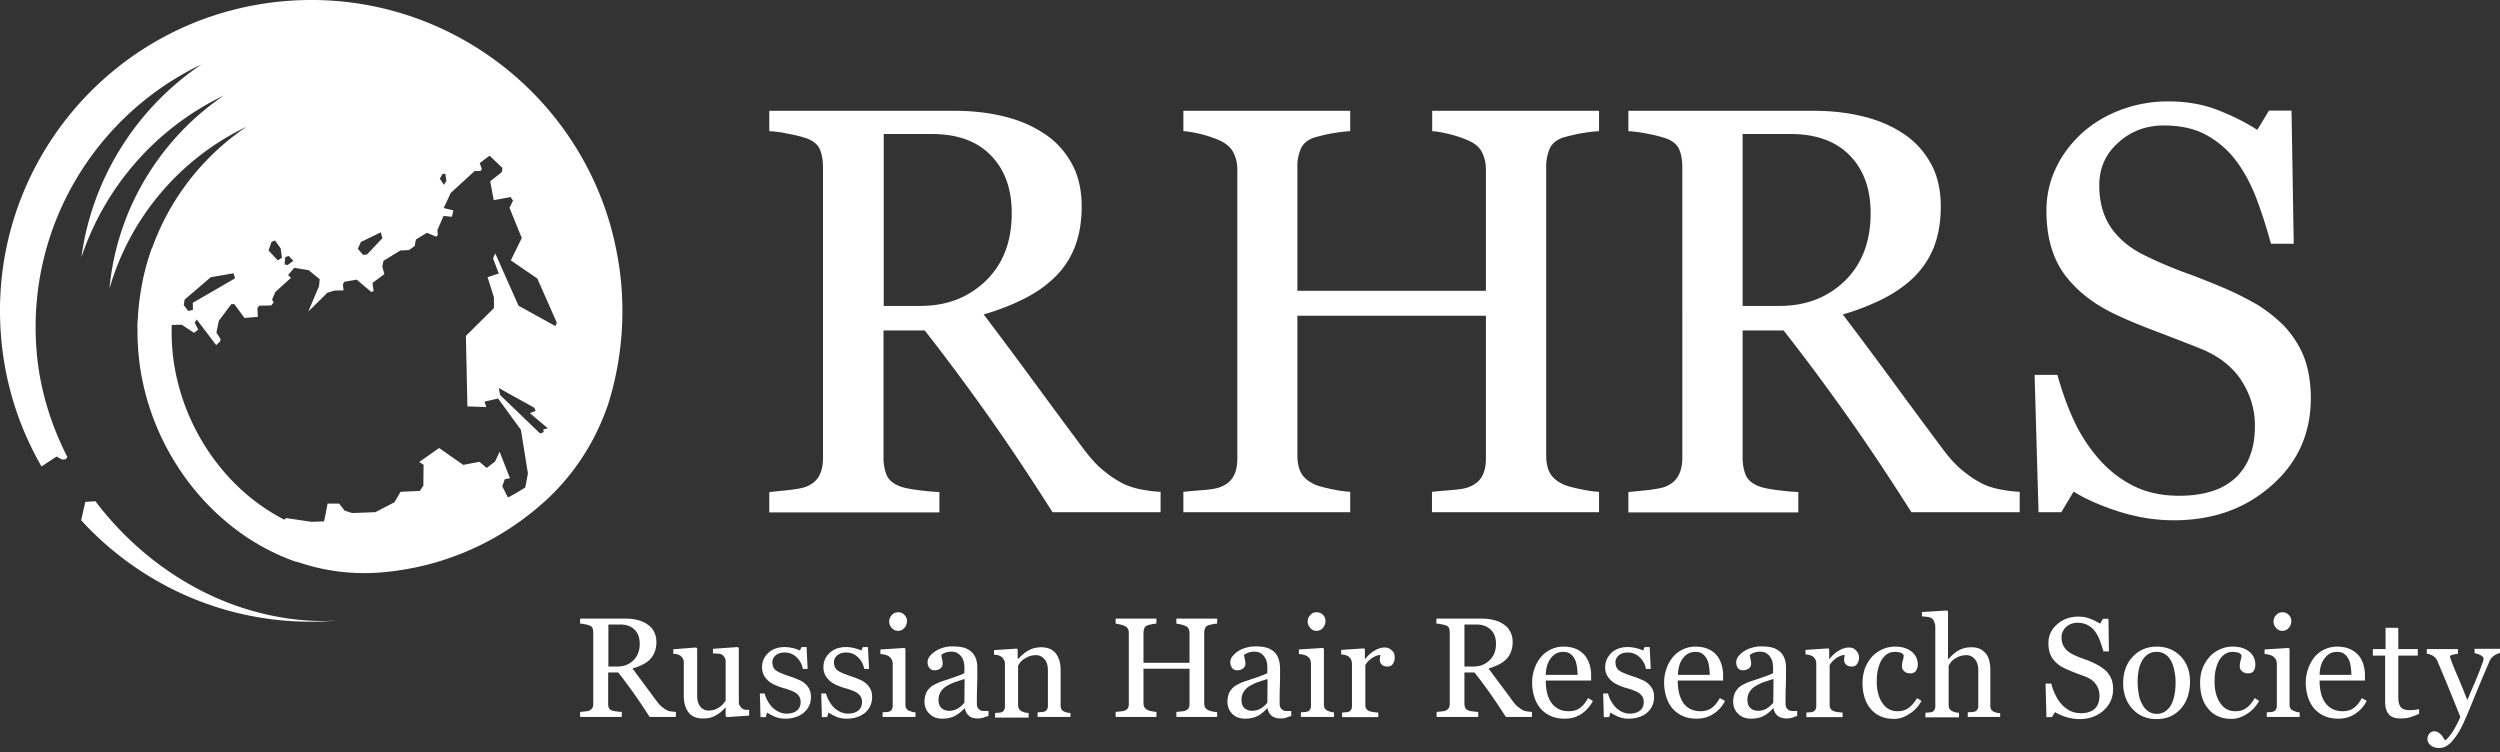 <svg width="246" height="74" fill="none" xmlns="http://www.w3.org/2000/svg"><rect width="100%" height="100%" fill="#333333" stroke="none"/><path d="M30.68 17.626c.301 0 .301-.453 0-.453-.303 0-.303.453 0 .453zm68.875 3.34c0-2.392-.69-4.288-2.07-5.689-1.36-1.4-3.301-2.09-5.803-2.09h-4.724v16.915h3.624c2.567 0 4.702-.82 6.406-2.457 1.704-1.637 2.567-3.857 2.567-6.68zm57.767 29.432h-16.415v-2.003c.453-.044 1.1-.108 1.941-.173.841-.064 1.424-.172 1.747-.323.561-.215.971-.56 1.23-1.013.259-.452.388-1.034.388-1.766V31.07h-18.551v13.747c0 .646.108 1.207.324 1.637.215.453.625.84 1.272 1.164.324.172.885.323 1.683.495.82.173 1.445.26 1.92.28V50.4h-16.416v-2.004c.453-.044 1.1-.108 1.942-.173.841-.064 1.423-.172 1.747-.323.561-.215.97-.56 1.229-1.013.259-.452.389-1.034.389-1.766V16.657a3.64 3.64 0 00-.367-1.617c-.237-.473-.647-.861-1.251-1.163-.496-.237-1.1-.453-1.812-.646-.734-.173-1.359-.302-1.877-.324v-2.003h16.416v2.003c-.518.022-1.165.108-1.92.237a19.43 19.43 0 00-1.683.41c-.625.237-1.057.603-1.272 1.12a4.316 4.316 0 00-.324 1.68v12.26h18.551V16.658c0-.604-.129-1.143-.367-1.638-.237-.496-.647-.862-1.251-1.142-.496-.237-1.121-.453-1.833-.646-.712-.173-1.316-.302-1.834-.324v-2.003h16.416v2.003c-.518.022-1.165.108-1.92.237a19.43 19.43 0 00-1.683.41c-.625.237-1.057.603-1.272 1.12a4.425 4.425 0 00-.324 1.702v28.442c0 .646.108 1.207.324 1.637.215.453.625.84 1.272 1.164.324.172.885.323 1.683.495.819.173 1.445.26 1.92.28V50.4h-.022zm26.748-29.432c0-2.392-.69-4.288-2.071-5.689-1.38-1.4-3.322-2.09-5.802-2.09h-4.724v16.915h3.645c2.567 0 4.702-.82 6.407-2.457 1.682-1.637 2.545-3.857 2.545-6.68zm14.668 29.432h-10.656c-2.351-3.706-4.487-6.894-6.385-9.566a210.889 210.889 0 00-6.191-8.317h-4.033v12.518c0 .647.107 1.207.302 1.703.215.495.647.861 1.315 1.12.324.13.928.258 1.748.366.819.108 1.553.173 2.114.194v2.004h-16.718v-2.004c.453-.043 1.1-.107 1.941-.194.842-.108 1.446-.215 1.769-.366.561-.237.949-.582 1.208-1.056.259-.474.389-1.056.389-1.767V16.484c0-.646-.087-1.228-.281-1.724-.194-.495-.625-.883-1.316-1.142a12.939 12.939 0 00-1.812-.452 12.26 12.26 0 00-1.898-.259v-2.003h18.249c1.683 0 3.236.172 4.703.517 1.466.344 2.804.883 3.99 1.659 1.165.732 2.071 1.702 2.761 2.909.69 1.185 1.036 2.65 1.036 4.33 0 1.53-.238 2.866-.691 4.03a8.65 8.65 0 01-2.07 3.038c-.842.797-1.856 1.486-3.02 2.068a23.203 23.203 0 01-3.862 1.487 508 508 0 014.854 6.507c1.294 1.767 2.869 3.9 4.745 6.42.82 1.121 1.554 1.94 2.222 2.457.647.539 1.316.97 1.963 1.293.475.237 1.1.43 1.812.56.712.13 1.316.194 1.812.216v2.003zm26.187-18.142c.82.927 1.445 1.94 1.855 3.06.389 1.099.604 2.392.604 3.857 0 3.49-1.294 6.356-3.882 8.618-2.589 2.284-5.781 3.405-9.6 3.405-1.768 0-3.537-.28-5.284-.82-1.769-.56-3.301-1.206-4.573-2.003l-1.208 2.026h-2.244l-.388-13.51h2.243c.475 1.68 1.014 3.189 1.64 4.524a15.723 15.723 0 002.459 3.771 11.13 11.13 0 003.386 2.629c1.295.646 2.783.97 4.509.97 1.294 0 2.394-.173 3.365-.496a5.989 5.989 0 002.329-1.422 5.698 5.698 0 001.316-2.155c.302-.819.432-1.788.432-2.866 0-1.572-.453-3.038-1.338-4.417-.884-1.357-2.221-2.391-3.969-3.102-1.208-.496-2.588-1.013-4.141-1.616-1.553-.582-2.891-1.12-4.034-1.66-2.222-1.012-3.948-2.326-5.177-3.942-1.23-1.616-1.855-3.75-1.855-6.357 0-1.508.302-2.887.927-4.201.604-1.293 1.489-2.457 2.61-3.49a12.047 12.047 0 013.818-2.263 13.237 13.237 0 014.595-.819c1.812 0 3.451.28 4.875.84 1.445.56 2.74 1.207 3.926 1.961l1.143-1.896h2.222l.216 13.1h-2.244a48.148 48.148 0 00-1.38-4.33c-.518-1.38-1.165-2.63-1.985-3.75a9.11 9.11 0 00-2.933-2.585c-1.144-.647-2.567-.97-4.228-.97-1.769 0-3.257.56-4.509 1.702-1.251 1.12-1.855 2.521-1.855 4.18 0 1.703.41 3.103 1.208 4.245.798 1.12 1.942 2.047 3.473 2.758a40.712 40.712 0 003.991 1.68c1.316.475 2.567.992 3.796 1.509a32.043 32.043 0 013.214 1.637c1.014.668 1.92 1.38 2.675 2.198zM114.202 50.398h-10.635c-2.351-3.706-4.486-6.894-6.385-9.566a211.382 211.382 0 00-6.19-8.317h-4.056v12.518c0 .647.108 1.207.302 1.703.216.495.647.861 1.316 1.12.324.13.928.258 1.769.366.82.108 1.531.173 2.114.194v2.004h-16.74v-2.004c.454-.043 1.1-.107 1.942-.194.841-.108 1.445-.215 1.769-.366.56-.237.95-.582 1.208-1.056.259-.474.367-1.056.367-1.767V16.484c0-.646-.087-1.228-.28-1.724-.195-.495-.626-.883-1.317-1.142a12.96 12.96 0 00-1.812-.452 11.398 11.398 0 00-1.876-.259v-2.003h18.249c1.682 0 3.235.172 4.702.517 1.467.344 2.804.883 3.991 1.659 1.165.732 2.071 1.702 2.761 2.909.69 1.185 1.035 2.65 1.035 4.33 0 1.53-.237 2.866-.69 4.03-.475 1.163-1.143 2.176-2.071 3.038-.841.797-1.833 1.486-3.02 2.068a23.204 23.204 0 01-3.86 1.487 524.212 524.212 0 014.853 6.507 990.36 990.36 0 004.745 6.42c.82 1.121 1.553 1.94 2.222 2.457.647.539 1.316.97 1.963 1.293.496.237 1.1.43 1.812.56.712.13 1.316.194 1.812.216v2.003zM62.95 63.347c0-.581-.173-1.055-.497-1.379-.345-.344-.82-.517-1.424-.517h-1.164v4.137h.884c.626 0 1.143-.194 1.575-.603.41-.41.625-.948.625-1.638zm10.742 7.068l-2.179.15-.108-.086v-.862h-.022l-.366.367a2.67 2.67 0 01-.475.344c-.194.13-.41.216-.604.28-.194.065-.453.087-.82.087-.582 0-1.035-.194-1.358-.582-.302-.388-.475-.948-.475-1.68v-3.211c0-.172-.022-.302-.086-.41a1.134 1.134 0 00-.26-.301 2.097 2.097 0 00-.301-.13 2.373 2.373 0 00-.388-.043v-.452l2.243-.172.108.086v4.654c0 .474.108.84.323 1.099.216.237.475.366.777.366.259 0 .475-.043.669-.108a2.14 2.14 0 00.496-.28 1.45 1.45 0 00.323-.301c.087-.108.173-.216.216-.302v-3.814c0-.15-.022-.28-.086-.388a.878.878 0 00-.259-.301c-.086-.065-.216-.087-.367-.108-.15 0-.345-.022-.539-.022v-.452l2.438-.173.107.087v5.322c0 .15.044.28.108.388.065.107.151.194.26.28a.606.606 0 00.28.086c.107.021.237.021.366.021v.56h-.021zm5.522-3.146c.194.172.323.345.431.56.108.216.151.474.151.776 0 .625-.237 1.12-.712 1.53-.474.387-1.078.581-1.812.581-.388 0-.755-.064-1.078-.215a4.753 4.753 0 01-.712-.388l-.13.453h-.517l-.065-2.328h.475c.043.173.108.388.237.625.108.237.259.453.431.647.173.194.389.366.648.495.237.13.517.216.84.216.432 0 .777-.108 1.015-.302.237-.194.366-.474.366-.84 0-.194-.043-.366-.108-.496a1.02 1.02 0 00-.323-.366 2.259 2.259 0 00-.56-.28 4.89 4.89 0 00-.734-.237 7.433 7.433 0 01-.712-.259 2.868 2.868 0 01-.669-.388 2.155 2.155 0 01-.496-.581 1.701 1.701 0 01-.194-.82c0-.538.194-1.012.604-1.4.41-.387.949-.581 1.64-.581.258 0 .538.043.819.107.28.065.496.151.669.237l.15-.345h.497l.108 2.155h-.475a2.055 2.055 0 00-.626-1.163 1.612 1.612 0 00-1.164-.453c-.367 0-.669.086-.885.28-.215.194-.323.41-.323.668 0 .194.043.367.108.517.064.13.172.259.323.345.13.086.302.172.518.259.216.086.453.172.776.28.302.086.583.215.842.323.237.086.474.237.647.388zm6.018 0c.194.172.324.345.431.56.108.216.151.474.151.776 0 .625-.237 1.12-.69 1.53-.474.387-1.078.581-1.812.581-.388 0-.755-.064-1.078-.215a4.753 4.753 0 01-.712-.388l-.13.453h-.517l-.065-2.328h.475c.043.173.107.388.237.625s.259.453.431.647c.173.194.388.366.647.495.238.13.518.216.842.216.431 0 .776-.108 1.014-.302.237-.194.366-.474.366-.84 0-.194-.043-.366-.108-.496-.064-.13-.194-.258-.323-.366a2.26 2.26 0 00-.561-.28 4.885 4.885 0 00-.733-.237 7.422 7.422 0 01-.712-.259 2.864 2.864 0 01-.669-.388 2.155 2.155 0 01-.496-.581 1.7 1.7 0 01-.194-.82c0-.538.194-1.012.604-1.4.41-.387.949-.581 1.64-.581.258 0 .538.043.819.107.28.065.496.151.668.237l.151-.345h.497l.108 2.155h-.475a2.055 2.055 0 00-.626-1.163 1.597 1.597 0 00-1.143-.453c-.367 0-.669.086-.884.28-.216.194-.324.41-.324.668 0 .194.043.367.108.517a.82.82 0 00.324.345c.129.086.302.172.517.259.216.086.453.172.755.28.302.086.583.215.841.323.238.086.454.237.626.388zm4.012-6.163c0 .26-.086.496-.259.69a.808.808 0 01-.625.28.765.765 0 01-.604-.28c-.173-.194-.259-.388-.259-.625 0-.258.086-.474.259-.646a.765.765 0 01.604-.28c.259 0 .474.086.625.258.173.151.26.367.26.603zm.863 9.438H86.85v-.453c.108 0 .216-.021.323-.021a1.3 1.3 0 00.302-.043.476.476 0 00.28-.216.736.736 0 00.087-.388v-4.136a.89.89 0 00-.108-.41.92.92 0 00-.28-.301c-.086-.065-.216-.108-.367-.151a1.902 1.902 0 00-.453-.065v-.452l2.373-.151.086.086v5.473c0 .15.022.28.087.388a.615.615 0 00.28.237c.108.043.194.064.302.107.086.022.194.043.323.043v.453h.022zm4.81-3.728c-.388.108-.733.237-1.013.324a5.75 5.75 0 00-.82.409c-.237.15-.41.345-.54.56a1.46 1.46 0 00-.194.754c0 .367.108.647.302.82.195.171.453.258.755.258.324 0 .604-.087.863-.237a2.62 2.62 0 00.626-.56l.021-2.328zm2.373 3.62c-.216.065-.388.13-.56.194a2.174 2.174 0 01-.54.065c-.367 0-.647-.086-.841-.259-.216-.172-.345-.41-.41-.732h-.043a3.739 3.739 0 01-.95.754c-.344.172-.754.258-1.229.258-.517 0-.927-.15-1.251-.474-.323-.301-.496-.71-.496-1.206 0-.259.043-.496.108-.69.064-.215.172-.388.323-.56a1.6 1.6 0 01.453-.366c.195-.108.367-.194.518-.259.194-.086.626-.215 1.251-.43.626-.216 1.057-.367 1.273-.496v-.668c0-.065-.022-.173-.043-.345a1.257 1.257 0 00-.173-.474 1.223 1.223 0 00-.388-.431c-.173-.13-.41-.194-.712-.194-.216 0-.41.043-.582.108a1.07 1.07 0 00-.367.215c0 .086.021.216.065.388.043.172.064.345.064.496a.56.56 0 01-.215.43c-.151.13-.346.194-.604.194a.585.585 0 01-.496-.236.942.942 0 01.043-1.142c.15-.194.345-.367.582-.518a2.89 2.89 0 01.733-.323c.28-.086.583-.13.863-.13.389 0 .712.023 1.014.087.28.043.54.172.777.345.237.172.41.388.539.69.13.28.172.667.172 1.12 0 .646 0 1.228-.021 1.724-.022.495-.022 1.055-.022 1.637 0 .172.022.323.087.431a.655.655 0 00.28.258c.065.044.173.065.324.065h.453v.474h.021zm8.089.108H102.1v-.453c.108 0 .216-.021.346-.021.129 0 .237-.022.302-.043a.477.477 0 00.28-.216.734.734 0 00.086-.388v-3.469c0-.473-.108-.84-.345-1.098-.237-.259-.496-.388-.82-.388a2.16 2.16 0 00-.668.108 3.165 3.165 0 00-.539.28 1.878 1.878 0 00-.367.344c-.086.13-.151.216-.194.302v3.878c0 .151.043.28.108.388a.612.612 0 00.28.237c.086.043.194.086.302.108.108.022.237.043.345.043v.453h-3.3v-.453c.108 0 .215-.022.323-.022a.956.956 0 00.28-.043.476.476 0 00.281-.215.737.737 0 00.086-.388v-4.137a.756.756 0 00-.107-.43.804.804 0 00-.28-.324c-.087-.043-.195-.086-.303-.13-.13-.02-.237-.042-.388-.042v-.453l2.243-.15.087.086v.926h.043c.108-.108.237-.237.41-.388.172-.15.323-.28.474-.366a3.15 3.15 0 01.604-.28c.237-.065.496-.108.777-.108.647 0 1.121.194 1.445.603.302.41.474.948.474 1.595v3.512c0 .172.022.28.087.388a.612.612 0 00.28.237c.108.043.194.086.281.086.086.022.194.043.323.043v.388h.043zm14.388 0h-4.012v-.496c.108 0 .259-.021.474-.043.216-.021.346-.043.432-.086.129-.065.237-.13.302-.237.065-.108.086-.258.086-.43v-3.448h-4.53v3.36c0 .152.022.303.087.41.043.108.151.194.302.28.064.043.215.087.409.13.194.043.345.064.475.064v.496h-4.012v-.496c.108 0 .259-.021.474-.043.216-.021.345-.043.432-.086.129-.065.237-.13.302-.237.064-.108.086-.258.086-.43V62.27c0-.15-.022-.28-.086-.388a.639.639 0 00-.302-.28 2.245 2.245 0 00-.453-.15c-.173-.044-.324-.065-.453-.087v-.495h4.012v.495c-.13 0-.281.022-.475.065-.194.043-.323.064-.409.107-.151.065-.259.151-.302.28a1.25 1.25 0 00-.087.41v2.995h4.53v-2.93a.87.87 0 00-.086-.41.553.553 0 00-.302-.28 2.245 2.245 0 00-.453-.15c-.173-.044-.324-.065-.453-.087v-.495h4.012v.495c-.129 0-.28.022-.475.065-.194.043-.323.064-.409.107-.151.065-.259.151-.302.28-.043.13-.087.26-.087.41v6.96c0 .15.022.301.087.409.043.108.151.194.302.28.086.043.215.086.409.13.195.042.346.064.475.064v.474zm4.961-3.728c-.388.108-.733.237-1.013.324-.302.107-.561.258-.82.409a1.66 1.66 0 00-.539.56 1.45 1.45 0 00-.195.754c0 .367.108.647.302.82.195.171.453.258.755.258.324 0 .604-.087.863-.237a2.6 2.6 0 00.626-.56l.021-2.328zm2.373 3.62c-.216.065-.41.13-.561.194a2.17 2.17 0 01-.539.065c-.367 0-.647-.086-.863-.259-.215-.172-.345-.41-.41-.732h-.043c-.302.323-.604.581-.949.754-.345.172-.755.258-1.229.258-.497 0-.928-.15-1.252-.474-.302-.301-.474-.71-.474-1.206 0-.259.043-.496.108-.69.064-.215.172-.388.323-.56.108-.13.259-.259.453-.366.194-.108.367-.194.518-.259.194-.086.626-.215 1.251-.43.626-.216 1.057-.367 1.273-.496v-.668c0-.065-.022-.173-.043-.345a1.27 1.27 0 00-.173-.474 1.226 1.226 0 00-.388-.431c-.173-.13-.41-.194-.712-.194a1.641 1.641 0 00-.971.323c0 .086.022.216.065.388.043.172.065.345.065.496a.56.56 0 01-.216.43c-.151.13-.345.194-.604.194a.585.585 0 01-.496-.236.942.942 0 01.043-1.142 2.28 2.28 0 01.582-.518c.195-.129.453-.237.755-.323.281-.086.583-.13.863-.13.389 0 .712.023.993.087.28.043.539.172.776.345.237.172.41.388.518.69.129.28.194.667.194 1.12 0 .646 0 1.228-.022 1.724-.021.495-.021 1.055-.021 1.637 0 .172.021.323.086.431a.658.658 0 00.28.258c.065.044.173.065.324.065h.453v.474h.043zm3.322-9.33c0 .26-.086.496-.259.69a.806.806 0 01-.625.28.763.763 0 01-.604-.28c-.173-.194-.259-.388-.259-.625 0-.258.086-.474.259-.646a.763.763 0 01.604-.28.88.88 0 01.647.258.847.847 0 01.237.603zm.841 9.438h-3.257v-.453c.108 0 .216-.021.324-.021.108 0 .215-.022.302-.043a.477.477 0 00.28-.216.734.734 0 00.086-.388v-4.136c0-.151-.043-.28-.086-.41a.926.926 0 00-.28-.301c-.087-.065-.216-.108-.367-.151a1.91 1.91 0 00-.453-.065v-.452l2.373-.151.086.086v5.473c0 .15.022.28.086.388a.615.615 0 00.281.237c.108.043.194.064.302.107a1.3 1.3 0 00.323.043v.453zm5.975-5.84a1.1 1.1 0 01-.172.604.582.582 0 01-.518.28c-.259 0-.453-.064-.582-.194a.607.607 0 01-.194-.43c0-.108 0-.195.021-.28.022-.087.022-.173.043-.238-.215 0-.453.086-.755.259-.28.172-.539.41-.733.732v3.9c0 .173.022.28.086.388a.615.615 0 00.281.237c.108.043.259.086.431.108.173.021.345.043.475.043v.453h-3.56v-.453c.108 0 .216-.022.324-.022a.949.949 0 00.28-.043.477.477 0 00.281-.215.735.735 0 00.086-.388v-4.137c0-.15-.043-.28-.086-.41a1.018 1.018 0 00-.281-.322c-.086-.044-.194-.087-.302-.13-.129-.021-.237-.043-.388-.043v-.452l2.244-.151.086.086v.948h.043c.28-.366.604-.646.949-.84.345-.194.669-.28.949-.28.281 0 .518.086.69.28.216.15.302.388.302.71zm9.966-1.357c0-.581-.172-1.055-.517-1.379-.346-.344-.82-.517-1.424-.517h-1.165v4.137h.884c.626 0 1.144-.194 1.575-.603.432-.41.647-.948.647-1.638zm3.581 7.197h-2.61a63.61 63.61 0 00-1.575-2.349 53.094 53.094 0 00-1.51-2.025h-.992v3.06c0 .15.022.301.086.409.043.13.151.215.324.28.086.022.237.065.431.086.194.022.367.043.518.043v.496h-4.098v-.496c.107 0 .258-.021.474-.043.216-.021.345-.043.431-.086a.71.71 0 00.302-.258c.065-.108.087-.26.087-.431v-6.982c0-.15-.022-.301-.065-.43-.043-.13-.151-.216-.324-.28a1.73 1.73 0 00-.453-.108 2.062 2.062 0 00-.474-.065v-.495h4.465c.41 0 .798.043 1.143.129.367.086.691.215.971.41.28.172.518.409.669.71.172.302.259.647.259 1.056a2.8 2.8 0 01-.173.991c-.108.28-.28.539-.518.754a2.583 2.583 0 01-.733.496c-.28.15-.604.258-.949.366.474.625.863 1.164 1.186 1.595.324.43.712.948 1.165 1.573.194.28.388.474.539.603.173.129.324.237.475.323.129.065.28.108.453.13.172.02.323.042.453.042v.496h.043zm4.444-4.137c0-.259-.022-.517-.065-.819-.043-.301-.108-.538-.216-.732a1.268 1.268 0 00-.431-.517c-.173-.13-.41-.194-.712-.194-.475 0-.884.194-1.186.603-.324.388-.497.948-.518 1.659h3.128zm1.51 2.564c-.281.539-.669.97-1.122 1.271-.475.323-1.014.474-1.64.474-.539 0-1.013-.086-1.423-.28a2.829 2.829 0 01-1.014-.776 3.353 3.353 0 01-.582-1.141 4.716 4.716 0 01-.195-1.38c0-.43.065-.861.216-1.292.13-.431.345-.797.604-1.142a2.87 2.87 0 01.971-.776 2.86 2.86 0 011.294-.302c.496 0 .906.087 1.251.237.345.151.626.367.841.625.216.259.367.56.475.905a3.7 3.7 0 01.151 1.12v.453h-4.465c0 .431.043.84.129 1.207.087.366.216.668.41.948.173.258.41.474.69.625.281.15.626.237 1.036.237.41 0 .755-.087 1.035-.28.302-.194.583-.517.863-1.013l.475.28zm5.435-1.702c.195.172.324.345.432.56.108.216.151.474.151.776 0 .625-.237 1.12-.69 1.53-.475.387-1.079.581-1.812.581a2.54 2.54 0 01-1.079-.215 4.817 4.817 0 01-.712-.388l-.129.453h-.518l-.065-2.328h.475c.043.173.108.388.237.625.13.237.259.453.432.647.172.194.388.366.625.495.259.13.539.216.841.216.432 0 .777-.108 1.014-.302.238-.194.367-.474.367-.84 0-.194-.043-.366-.108-.496a1.716 1.716 0 00-.323-.366 2.266 2.266 0 00-.561-.28 4.887 4.887 0 00-.734-.237 7.403 7.403 0 01-.711-.259 2.862 2.862 0 01-.669-.388 2.15 2.15 0 01-.496-.581 1.694 1.694 0 01-.194-.82c0-.538.215-1.012.604-1.4.409-.387.949-.581 1.639-.581.259 0 .539.043.82.107.28.065.496.151.668.237l.151-.345h.496l.108 2.155h-.474a2.057 2.057 0 00-.626-1.163 1.647 1.647 0 00-1.165-.453c-.366 0-.668.086-.884.28-.216.194-.324.41-.324.668 0 .194.044.367.108.517a.82.82 0 00.324.345c.129.086.302.172.517.259.216.086.453.172.777.28.302.086.582.215.841.323.259.086.475.237.647.388zm6.062-.862c0-.259-.022-.517-.065-.819-.043-.301-.108-.538-.216-.732a1.445 1.445 0 00-.431-.517c-.173-.13-.41-.194-.712-.194-.474 0-.884.194-1.186.603-.324.388-.496.948-.518 1.659h3.128zm1.51 2.564c-.281.539-.669.97-1.143 1.271-.475.323-1.014.474-1.64.474-.539 0-1.014-.086-1.424-.28a3.03 3.03 0 01-1.013-.776 3.373 3.373 0 01-.583-1.141 4.75 4.75 0 01-.194-1.38c0-.43.065-.861.216-1.292.129-.431.345-.797.604-1.142a2.87 2.87 0 01.97-.776c.389-.194.82-.302 1.295-.302.496 0 .906.087 1.251.237.345.151.625.367.841.625.216.259.367.56.475.905a3.7 3.7 0 01.151 1.12v.453h-4.465c0 .431.043.84.129 1.207.086.366.216.668.388.948.173.258.41.474.69.625.281.15.626.237 1.014.237.41 0 .755-.087 1.057-.28.302-.194.583-.517.863-1.013l.518.28zm4.767-2.155c-.388.108-.733.237-1.014.324-.302.107-.561.258-.82.409a1.67 1.67 0 00-.539.56 1.458 1.458 0 00-.194.754c0 .367.108.647.302.82.194.171.453.258.755.258.324 0 .604-.087.863-.237.237-.151.453-.345.625-.56l.022-2.328zm2.373 3.62c-.216.065-.388.13-.561.194a2.054 2.054 0 01-.539.065c-.367 0-.647-.086-.863-.259-.216-.172-.345-.41-.41-.732h-.043c-.302.323-.604.581-.949.754-.345.172-.755.258-1.23.258-.496 0-.927-.15-1.251-.474-.323-.301-.496-.71-.496-1.206 0-.259.043-.496.108-.69a1.47 1.47 0 01.323-.56c.108-.13.259-.259.453-.366.194-.108.367-.194.518-.259.194-.086.626-.215 1.251-.43.626-.216 1.057-.367 1.273-.496v-.668c0-.065-.022-.173-.043-.345a1.27 1.27 0 00-.173-.474 1.226 1.226 0 00-.388-.431c-.173-.13-.41-.194-.712-.194a1.641 1.641 0 00-.971.323c0 .086.022.216.065.388.043.172.065.345.065.496a.56.56 0 01-.216.43c-.151.13-.345.194-.604.194-.237 0-.388-.086-.496-.236a.924.924 0 01-.151-.54c0-.215.065-.409.216-.602a2.28 2.28 0 01.582-.518c.216-.129.453-.237.755-.323.28-.086.582-.13.841-.13.389 0 .712.023 1.014.087.281.043.539.172.777.345.237.172.41.388.539.69.129.28.173.667.173 1.12 0 .646 0 1.228-.022 1.724-.022.495-.022 1.055-.022 1.637 0 .172.022.323.087.431a.652.652 0 00.28.258c.065.044.173.065.324.065h.453v.474h.043zm6.04-5.731a1.1 1.1 0 01-.173.603.58.58 0 01-.518.28c-.258 0-.453-.064-.582-.194a.61.61 0 01-.194-.43c0-.108 0-.195.021-.28.022-.087.022-.173.044-.238-.216 0-.475.086-.755.259-.281.172-.518.41-.734.732v3.9c0 .173.022.28.086.388a.615.615 0 00.281.237c.108.043.259.086.431.108.173.021.345.043.475.043v.453h-3.559v-.453c.107 0 .215-.022.323-.022a.962.962 0 00.281-.043.478.478 0 00.28-.215.735.735 0 00.086-.388v-4.137a.87.87 0 00-.086-.41.81.81 0 00-.28-.322c-.087-.044-.195-.087-.302-.13-.13-.021-.238-.043-.389-.043v-.452l2.244-.151.086.086v.948h.043a3.15 3.15 0 01.949-.84c.345-.194.669-.28.949-.28.281 0 .518.086.691.28.172.194.302.388.302.71zm3.451 6.033c-.971 0-1.747-.323-2.287-.97-.56-.646-.819-1.508-.819-2.607 0-.474.086-.905.215-1.336a3.88 3.88 0 01.648-1.12 3.03 3.03 0 011.013-.776c.41-.194.842-.302 1.316-.302.669 0 1.187.151 1.618.474.41.324.626.755.626 1.293a1.1 1.1 0 01-.173.604c-.108.172-.302.258-.539.258-.281 0-.475-.064-.626-.215a.568.568 0 01-.215-.453c0-.194.021-.41.086-.625a1.68 1.68 0 00.086-.474.54.54 0 00-.367-.28 2.124 2.124 0 00-.517-.064c-.216 0-.432.043-.626.15-.194.087-.388.259-.582.517-.173.237-.302.54-.41.927-.108.388-.151.84-.151 1.379 0 .84.194 1.53.561 2.069.366.538.863.797 1.467.797.453 0 .819-.108 1.1-.323.302-.216.582-.54.841-.97l.431.28c-.302.539-.69.97-1.186 1.271-.475.323-.971.496-1.51.496zm10.548-.194h-3.3v-.453c.108 0 .216-.021.345-.021.129 0 .237-.022.323-.043a.477.477 0 00.281-.216.734.734 0 00.086-.388v-3.469c0-.473-.108-.84-.345-1.098a1.032 1.032 0 00-.82-.388 2.28 2.28 0 00-.668.108c-.194.086-.389.172-.54.28-.151.107-.28.237-.345.344-.086.108-.151.216-.194.28v3.879c0 .15.022.28.086.388a.615.615 0 00.281.237c.108.043.194.086.302.107.108.022.237.044.345.044v.452h-3.3v-.453c.107 0 .215-.021.323-.021.108-.022.216-.022.281-.043a.477.477 0 00.28-.216.734.734 0 00.086-.387v-7.822c0-.15-.043-.302-.108-.474-.064-.15-.151-.28-.28-.345-.086-.064-.216-.107-.431-.129-.216-.021-.367-.043-.497-.043v-.43l2.481-.152.086.108v4.676h.022l.41-.41c.129-.108.28-.237.474-.366a3.15 3.15 0 01.604-.28c.238-.065.497-.108.799-.108.603 0 1.056.194 1.38.582.324.366.475.926.475 1.637v3.513c0 .172.021.28.086.387a.616.616 0 00.28.237c.108.043.194.065.281.087a1.3 1.3 0 00.323.043v.366h.108zm10.397-4.439c.194.237.345.474.453.754.108.28.151.582.151.949 0 .861-.323 1.55-.949 2.111-.625.56-1.423.84-2.351.84a4.49 4.49 0 01-1.294-.194 4.891 4.891 0 01-1.122-.495l-.302.496h-.539l-.087-3.297h.561a5.1 5.1 0 00.41 1.099c.151.345.345.646.604.926.237.28.518.474.82.647.323.15.69.237 1.1.237.324 0 .582-.043.82-.13.237-.086.431-.194.56-.344a1.25 1.25 0 00.324-.54c.065-.193.108-.43.108-.71 0-.388-.108-.754-.324-1.077-.215-.324-.539-.582-.97-.755-.302-.129-.626-.237-1.014-.387-.388-.151-.712-.28-.992-.41-.54-.237-.971-.56-1.273-.97-.302-.387-.453-.926-.453-1.55 0-.367.065-.712.216-1.035a2.44 2.44 0 01.647-.84c.259-.237.582-.431.927-.56.367-.13.734-.194 1.122-.194.453 0 .841.064 1.208.215.345.13.669.302.971.474l.28-.474h.539l.043 3.21h-.539c-.108-.366-.216-.732-.345-1.055a3.551 3.551 0 00-.475-.905 2.195 2.195 0 00-.711-.625 2.166 2.166 0 00-1.036-.237c-.431 0-.798.15-1.1.41-.302.28-.453.624-.453 1.012 0 .41.086.754.302 1.034.194.28.475.496.841.668.324.172.669.302.971.41.324.107.626.236.928.366.28.13.539.258.776.41.237.15.453.322.647.516zm6.752 1.035a4.7 4.7 0 00-.108-1.078 3.42 3.42 0 00-.302-.97c-.151-.28-.323-.516-.582-.689-.238-.172-.518-.258-.863-.258s-.647.086-.884.258a1.78 1.78 0 00-.604.711c-.151.28-.259.603-.302.948-.065.367-.087.69-.087 1.035 0 .43.043.84.108 1.206s.173.711.345.991c.151.302.345.517.583.69.237.172.517.258.862.258.561 0 1.014-.28 1.359-.819.324-.56.475-1.314.475-2.283zm1.424-.022c0 .474-.087.948-.216 1.4a3.4 3.4 0 01-.647 1.164 3.057 3.057 0 01-1.079.819 3.62 3.62 0 01-1.402.258c-.431 0-.841-.086-1.229-.237a2.787 2.787 0 01-1.036-.71 3.127 3.127 0 01-.712-1.121 3.952 3.952 0 01-.258-1.465c0-1.056.302-1.918.927-2.586.604-.668 1.402-1.013 2.394-1.013.928 0 1.726.324 2.33.949.626.646.928 1.486.928 2.542zm4.098 3.62c-.971 0-1.747-.323-2.286-.97-.561-.646-.82-1.508-.82-2.607 0-.474.065-.905.216-1.336.151-.41.366-.776.647-1.12.28-.323.604-.582 1.014-.776a3.019 3.019 0 011.315-.302c.669 0 1.208.151 1.618.474.41.324.626.755.626 1.293 0 .237-.043.431-.151.604-.108.172-.302.258-.539.258-.281 0-.475-.064-.626-.215a.57.57 0 01-.216-.453c0-.194.022-.41.087-.625.064-.215.086-.366.086-.474a.54.54 0 00-.367-.28 2.126 2.126 0 00-.518-.064c-.215 0-.431.043-.625.15-.194.087-.388.259-.583.517-.172.237-.302.54-.409.927-.108.388-.151.84-.151 1.379 0 .84.194 1.53.56 2.069.367.538.863.797 1.467.797.453 0 .82-.108 1.1-.323.302-.216.583-.54.82-.97l.432.28c-.302.539-.691.97-1.187 1.271-.496.323-.992.496-1.51.496zm5.867-9.632c0 .26-.086.496-.258.69a.81.81 0 01-.626.28.766.766 0 01-.604-.28c-.173-.194-.259-.388-.259-.625 0-.258.086-.474.259-.646a.766.766 0 01.604-.28c.259 0 .475.086.626.258a.784.784 0 01.258.603zm.842 9.438h-3.257v-.453c.107 0 .215-.021.323-.021a1.3 1.3 0 00.302-.043.474.474 0 00.28-.216.734.734 0 00.087-.388v-4.136a.891.891 0 00-.108-.41.919.919 0 00-.281-.301c-.086-.065-.215-.108-.366-.151a1.91 1.91 0 00-.453-.065v-.452l2.373-.151.086.086v5.473c0 .15.021.28.086.388.065.107.151.172.302.237.086.043.194.064.281.107.107.022.194.043.323.043v.453h.022zm5.069-4.137c0-.259-.022-.517-.065-.819-.043-.301-.108-.538-.216-.732a1.26 1.26 0 00-.431-.517c-.173-.13-.41-.194-.712-.194-.474 0-.884.194-1.186.603-.324.388-.496.948-.518 1.659h3.128zm1.51 2.564c-.281.539-.669.97-1.143 1.271-.475.323-1.014.474-1.64.474-.539 0-1.014-.086-1.424-.28a3.03 3.03 0 01-1.013-.776 3.373 3.373 0 01-.583-1.141 4.75 4.75 0 01-.194-1.38c0-.43.065-.861.216-1.292a4.12 4.12 0 01.604-1.142 2.87 2.87 0 01.97-.776c.389-.194.82-.302 1.295-.302.496 0 .906.087 1.251.237.345.151.625.367.863.625.215.259.366.56.474.905a3.7 3.7 0 01.151 1.12v.453h-4.465c0 .431.043.84.129 1.207.087.366.216.668.41.948.173.258.41.474.691.625.28.15.625.237 1.035.237.41 0 .755-.087 1.035-.28.302-.194.583-.517.863-1.013l.475.28zm5.155 1.271c-.302.13-.582.237-.841.323-.259.087-.582.13-.971.13-.561 0-.949-.13-1.186-.431-.237-.28-.345-.69-.345-1.207v-4.546h-1.208v-.646h1.251v-2.09h1.251v2.09h1.92v.646h-1.92v3.749c0 .28 0 .517.022.711.021.194.064.345.151.496a.63.63 0 00.323.301c.151.065.345.108.583.108.107 0 .28 0 .496-.022.215-.021.366-.043.474-.086v.474zm.82 2.5c0-.237.065-.41.194-.56a.584.584 0 01.475-.216c.151 0 .28.022.366.086.108.065.194.13.281.216.064.064.151.15.215.28.087.129.13.215.195.301.237-.129.496-.452.819-.948.302-.517.54-.97.691-1.357-.432-1.077-.82-2.047-1.165-2.887-.345-.84-.712-1.724-1.1-2.629-.087-.216-.238-.366-.432-.496a1.704 1.704 0 00-.604-.215v-.452h3.063v.473c-.129 0-.302.044-.496.087s-.28.107-.28.172c0 .022 0 .065.021.13l.065.193c.173.453.431 1.1.798 1.94.345.84.626 1.53.82 2.025.216-.496.41-.991.647-1.508.216-.518.475-1.12.733-1.832.022-.086.087-.215.13-.366a.971.971 0 00.086-.388c0-.13-.108-.215-.302-.323a1.845 1.845 0 00-.582-.194v-.431H246v.41c-.13.02-.324.107-.539.236a1.2 1.2 0 00-.496.582c-.54 1.25-1.014 2.392-1.446 3.426a71.775 71.775 0 01-.949 2.284c-.28.646-.539 1.142-.776 1.487a6.047 6.047 0 01-.669.84c-.216.194-.41.323-.561.388a1.505 1.505 0 01-.539.108c-.345 0-.626-.087-.841-.259-.216-.194-.324-.388-.324-.603zM66.53 70.544h-2.61a62.37 62.37 0 00-1.575-2.349 54.507 54.507 0 00-1.51-2.025h-.992v3.06c0 .15.022.301.065.409.043.13.15.215.323.28.087.022.216.065.432.086.194.022.367.043.518.043v.496h-4.099v-.496c.108 0 .259-.021.475-.043.194-.021.345-.043.431-.086a.718.718 0 00.302-.258c.065-.108.086-.26.086-.431v-6.982c0-.15-.021-.301-.064-.43-.044-.13-.151-.216-.324-.28a1.793 1.793 0 00-.431-.108 2.068 2.068 0 00-.475-.065v-.495h4.465c.41 0 .798.043 1.144.129.366.086.69.215.97.41.28.172.518.409.669.71.172.302.259.647.259 1.056a2.8 2.8 0 01-.173.991 2.18 2.18 0 01-.496.754 2.58 2.58 0 01-.733.496c-.28.15-.604.258-.95.366.475.625.863 1.164 1.187 1.595.323.43.69.948 1.165 1.573.194.28.388.474.539.603.172.129.323.237.475.323.129.065.258.108.453.13.172.02.323.042.453.042v.496h.021z" fill="#fff"/><path fill-rule="evenodd" clip-rule="evenodd" d="M18.233 25.275a20.915 20.915 0 00-1.273 9.114c.561 6.723 4.552 13.187 10.484 16.462a17.43 17.43 0 002.588 1.185l-.863 3.253c-8.498-2.93-14.776-11.333-15.552-20.62a24.268 24.268 0 011.337-10.256l3.279.862z" fill="#fff"/><path fill-rule="evenodd" clip-rule="evenodd" d="M18.169 29.476l2.566-2.197 2.244-.388.15.495-4.162 2.414.021.69-.474.107-.432-.582.087-.539zm9.577-4.115l-.41.259-.906-.97.28-.84.346-.151.56.776.13.926zm.259.668l.065-.733.345-.107.453.474-.561.41-.302-.044zm9.47-3.167l.15.581-1.51 1.595-.388.043-.517-.603.301-.668 1.963-.948zm6.45-5.064l-.109-.71-.28.042-.259.453.41.603.237-.388zm5.284 21.073l3.947 3.792.346-.15-.044-.26.453-.107-1.768-1.487.56-.237-.129-.301-3.494-1.94.129.69zM33.182 61.064c-9.858.84-19.004-3.103-25.195-9.869l.41-1.81.992-.064c3.56 4.719 8.477 8.425 14.021 10.342 3.085 1.056 6.515 1.616 9.772 1.4zM28.048.108C42.738-1.12 55.874 8.21 59.95 21.784a32.07 32.07 0 011.187 6.227l.021.323a30.578 30.578 0 01-1.316 11.442c-1.164 3.404-3.063 6.528-5.802 9.157a27.976 27.976 0 01-5.63 4.115 27.219 27.219 0 01-10.894 3.276c-8.045.668-15.229-3.513-19.564-9.804l.13-.194 1.854.043.669 1.142 1.359.926 1.359-.581 1.122 3.102 2.027 1.444.496-.108 1.165-1.314 2.524.366 1.23-.043.15-.71.195-1.035h1.143l.54.69.733.236 2.286-.086 1.877-.97.604-1.034 1.898-.086.345-.517.022-2.068-.432-.259 1.963-1.379 2.373 1.66 1.596-.302.712.603.82-.625.453-.97 1.014 2.608-.518.107-.237.69.56 1.099a19.434 19.434 0 001.705-.992l.259-1.379-.69-4.287-2.244-3.081-1.338.301.173.539-1.855-.065-.151-6.938 2.761-2.736V29.26l-.626-1.982 1.1-.367-.56-1.486.215-.496 2.287 5.15 3.624 2.004.15-.324-1.919-4.352-2.61-1.788 1.078-2.198-1.208-2.974.346-.71-.238-.345-1.66.301-.346-1.853 1.144-.905.064-.41-1.272-1.206-.971.733.216.56-.13.216h-.582l-2.352 2.154-.69 1.487.95.237-.152.625-.82-.086-.603 1.4.043.474-.151.173-.928-.388-1.078.668-.13.646-.56.388-.842.043-1.66 1.013-.109.581.194.733-1.164.862.108.819-.238.064-1.423-1.206-1.23.215-.13.259.065.582-.906.021-.69.215-1.877 1.854 1.057-2.5.065-.69-1.078-.883-1.424-.237-.604.711.28.28-1.531 1.38-.324.753.151.28-.237.302-1.186.022-.173.237.043.862-1.316.107-.992-1.357h-.302l-1.23 1.638-.237 1.163.41.625-.043.237-.388.366-1.92-2.52-.194.322.345.668-.41.324-1.208-.798-1.251.022-.345-.84-.302-.13-.82 1.228-1.618-.021c0-.28.022-.539.022-.819l1.23-.065.215-1.874-.82-1.724-.15-.021c1.272-6.27 5.004-11.722 10.202-15.234A25.55 25.55 0 0010.77 28.4c.733-7.821 4.982-14.738 11.26-19.004A27.19 27.19 0 008.009 25.318c1.057-7.822 5.457-14.695 11.82-18.983-10.461 5-17.256 16.074-16.22 28.291.301 3.62 1.38 7.132 3.019 10.342l-.151.216-.345.043-.561-.302-1.488.97a30.34 30.34 0 01-3.97-12.691C-1.331 16.333 11.18 1.53 28.049.108z" fill="#fff"/></svg>
